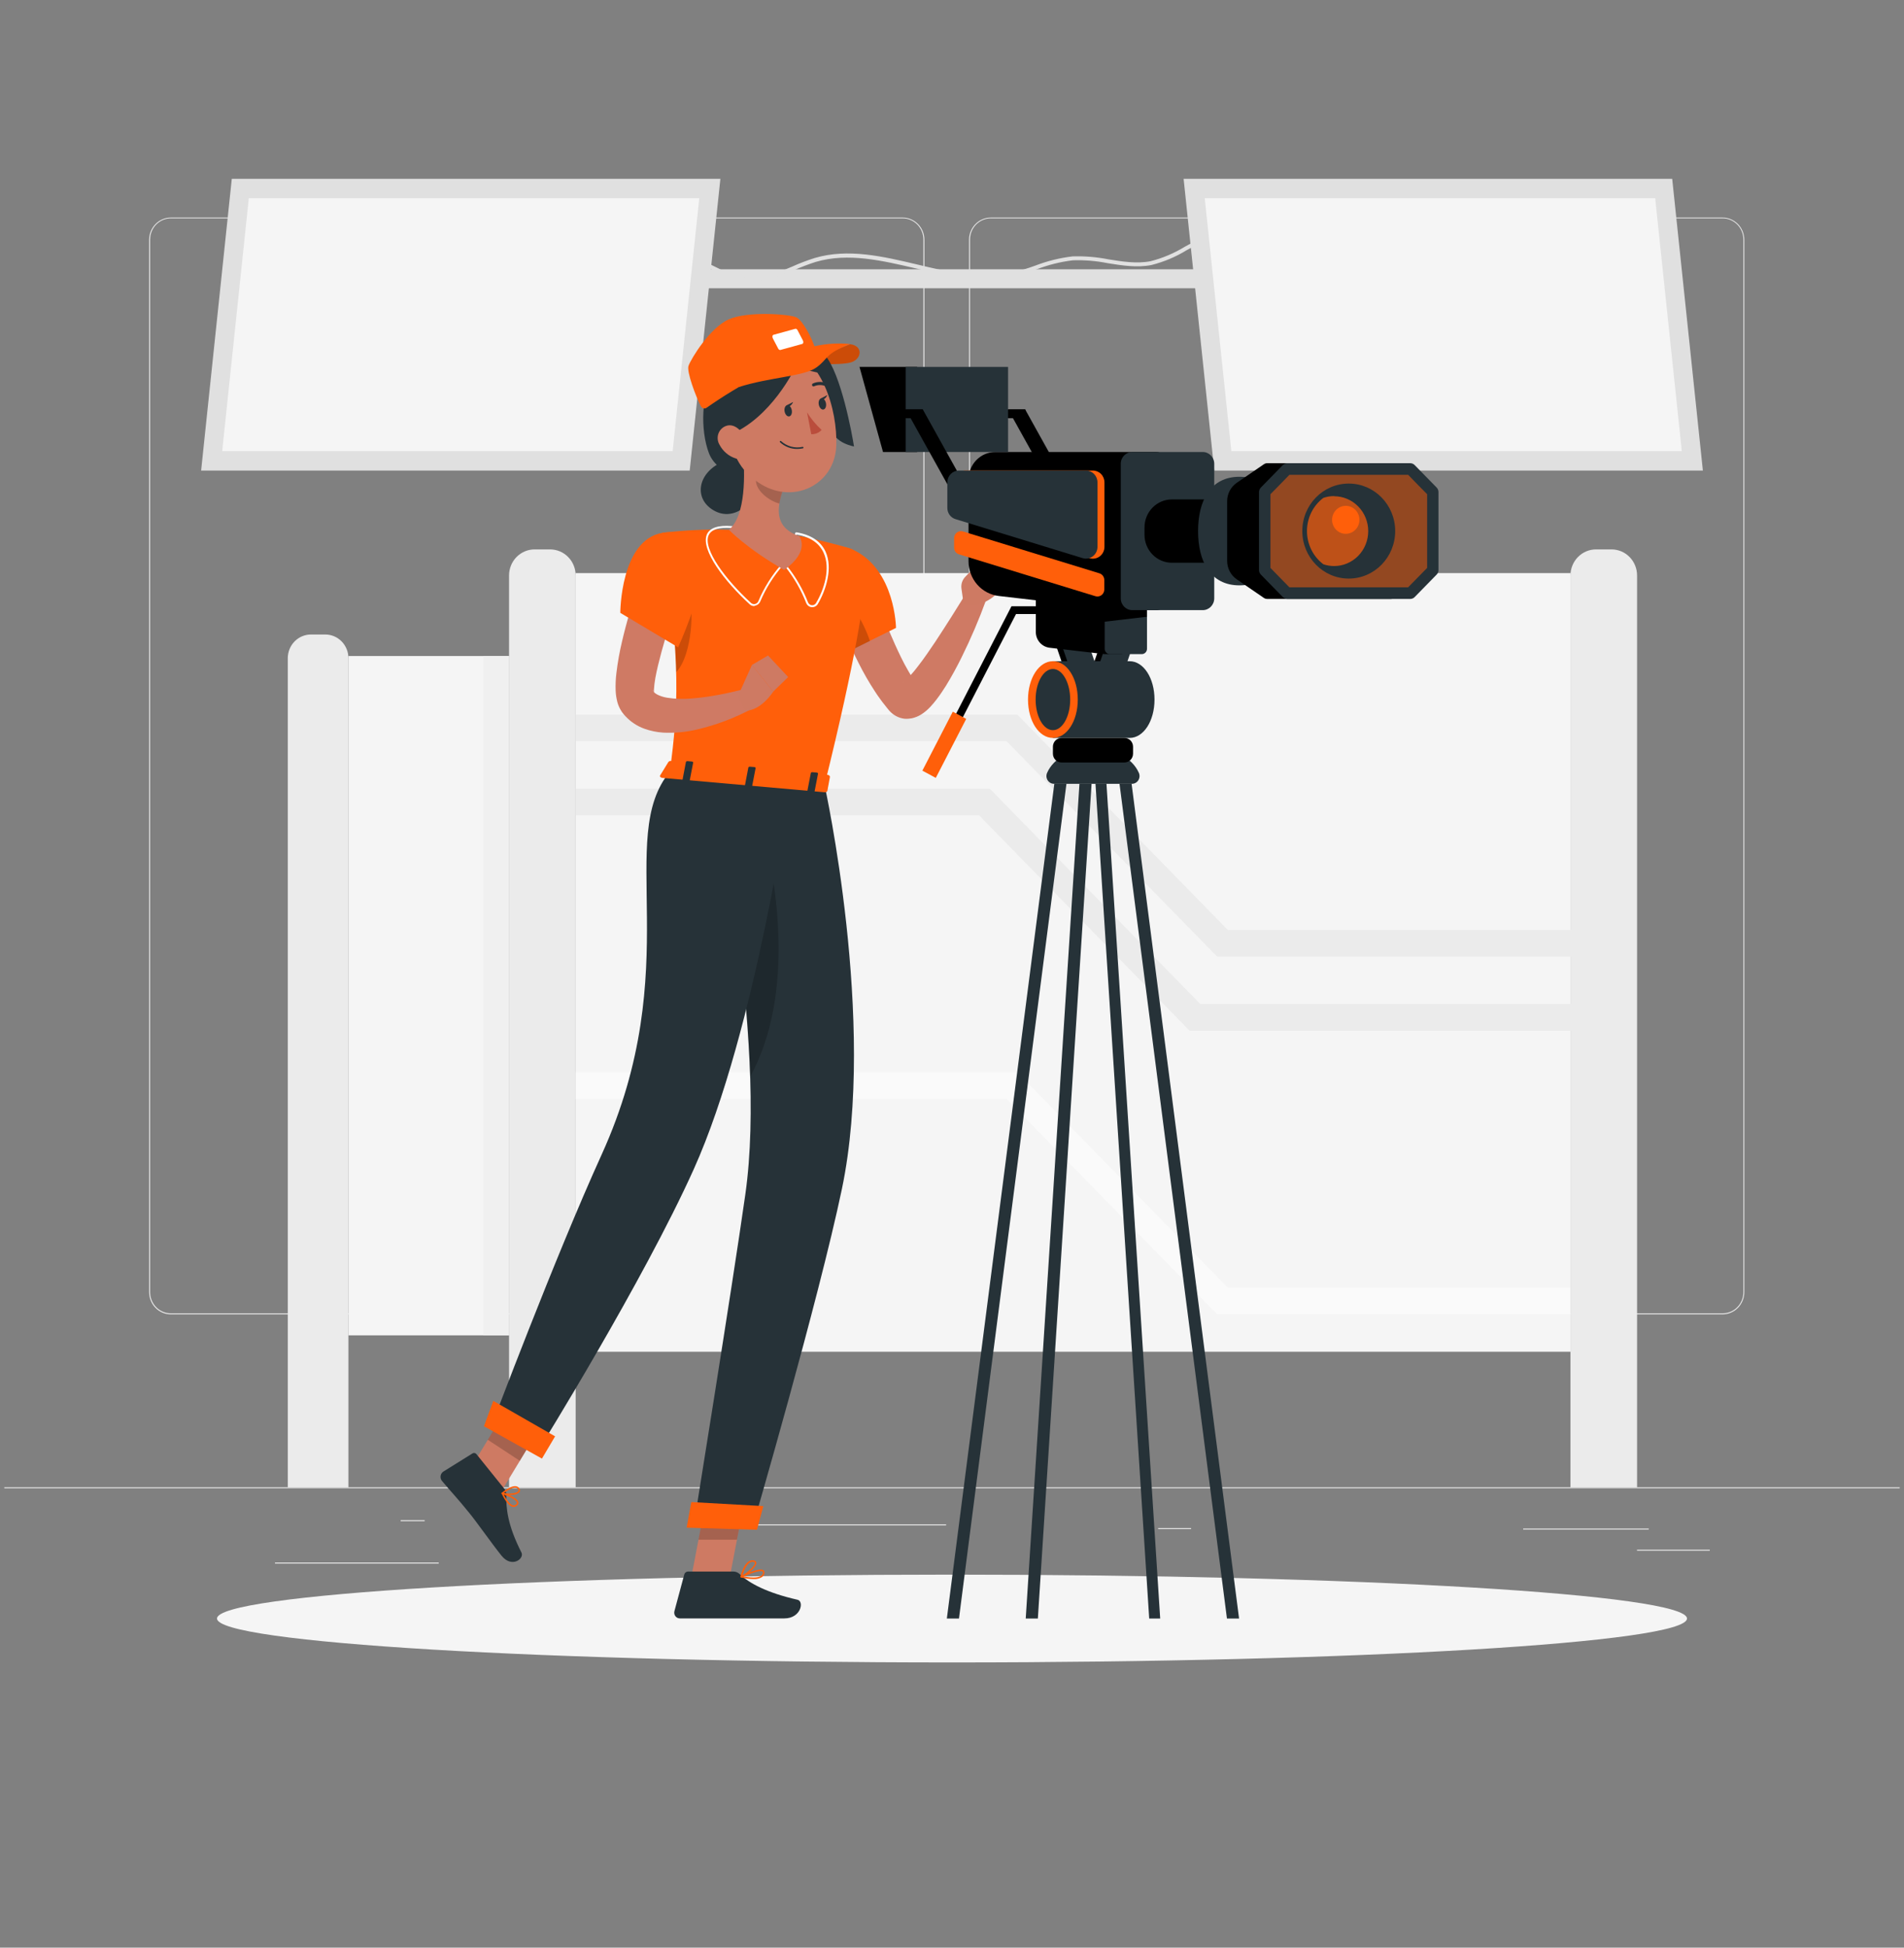 <svg width="221" height="226" viewBox="0 0 221 226" fill="none" xmlns="http://www.w3.org/2000/svg">
<rect x="0" y="0" width="221" height="226" fill="#808080" stroke="none"/>
<g clip-path="url(#clip0_78_3287)">
<path d="M220.5 172.58H0.5V172.693H220.5V172.58Z" fill="#EBEBEB"/>
<path d="M191.368 177.368H176.795V177.48H191.368V177.368Z" fill="#EBEBEB"/>
<path d="M138.251 177.314H134.427V177.426H138.251V177.314Z" fill="#EBEBEB"/>
<path d="M198.456 179.821H190.012V179.933H198.456V179.821Z" fill="#EBEBEB"/>
<path d="M50.924 181.314H31.92V181.427H50.924V181.314Z" fill="#EBEBEB"/>
<path d="M49.291 176.4H46.506V176.513H49.291V176.4Z" fill="#EBEBEB"/>
<path d="M109.818 176.882H83.022V176.995H109.818V176.882Z" fill="#EBEBEB"/>
<path d="M104.78 152.51H19.82C19.155 152.509 18.517 152.238 18.047 151.756C17.577 151.274 17.312 150.621 17.312 149.94V27.797C17.318 27.12 17.585 26.473 18.055 25.996C18.524 25.519 19.159 25.251 19.82 25.25H104.78C105.446 25.25 106.085 25.521 106.557 26.003C107.028 26.485 107.293 27.138 107.293 27.82V149.94C107.293 150.622 107.028 151.276 106.557 151.757C106.085 152.239 105.446 152.51 104.78 152.51ZM19.82 25.34C19.184 25.341 18.574 25.601 18.125 26.061C17.675 26.522 17.422 27.146 17.422 27.797V149.94C17.422 150.591 17.675 151.216 18.125 151.676C18.574 152.137 19.184 152.396 19.82 152.397H104.78C105.417 152.396 106.027 152.137 106.478 151.677C106.928 151.216 107.181 150.592 107.183 149.94V27.797C107.181 27.146 106.928 26.521 106.478 26.061C106.027 25.6 105.417 25.341 104.78 25.34H19.82Z" fill="#EBEBEB"/>
<path d="M199.956 152.51H114.992C114.326 152.509 113.688 152.238 113.217 151.756C112.746 151.274 112.481 150.622 112.48 149.94V27.797C112.487 27.12 112.755 26.473 113.225 25.996C113.695 25.519 114.33 25.251 114.992 25.25H199.956C200.617 25.252 201.251 25.521 201.72 25.998C202.188 26.474 202.454 27.121 202.46 27.797V149.94C202.46 150.62 202.197 151.273 201.727 151.754C201.258 152.236 200.621 152.508 199.956 152.51ZM114.992 25.34C114.356 25.341 113.745 25.6 113.295 26.061C112.845 26.521 112.591 27.146 112.59 27.797V149.94C112.591 150.592 112.845 151.216 113.295 151.677C113.745 152.137 114.356 152.396 114.992 152.397H199.956C200.593 152.396 201.204 152.137 201.654 151.677C202.104 151.216 202.358 150.592 202.359 149.94V27.797C202.358 27.146 202.104 26.521 201.654 26.061C201.204 25.6 200.593 25.341 199.956 25.34H114.992Z" fill="#EBEBEB"/>
<path d="M154.742 31.248H62.302V33.449H154.742V31.248Z" fill="#E0E0E0"/>
<path d="M87.215 32.706C87.088 32.706 86.956 32.706 86.828 32.706C85.244 32.608 83.805 31.887 82.428 31.19C81.75 30.852 81.055 30.506 80.356 30.236C76.092 28.589 71.45 29.543 66.275 30.857L66.17 30.407C70.451 29.323 75.784 27.973 80.523 29.799C81.244 30.078 81.948 30.434 82.63 30.771C84.052 31.483 85.389 32.148 86.885 32.243C88.645 32.355 90.238 31.667 91.945 30.938C92.797 30.553 93.669 30.22 94.559 29.939C98.444 28.791 102.501 29.755 106.439 30.686C110.016 31.537 113.716 32.419 117.267 31.689C118.254 31.458 119.227 31.166 120.18 30.817C121.572 30.282 123.023 29.924 124.501 29.75C125.892 29.706 127.284 29.82 128.65 30.092C130.274 30.353 131.95 30.623 133.556 30.308C134.949 29.953 136.284 29.389 137.516 28.634C138.026 28.355 138.55 28.067 139.078 27.811C142.446 26.185 146.213 25.629 149.893 26.213L149.827 26.663C146.234 26.091 142.556 26.634 139.267 28.22C138.752 28.477 138.233 28.76 137.732 29.035C136.462 29.813 135.086 30.392 133.648 30.753C131.968 31.082 130.252 30.808 128.588 30.542C127.256 30.273 125.898 30.16 124.54 30.204C123.099 30.376 121.683 30.728 120.325 31.253C119.34 31.613 118.335 31.914 117.316 32.153C113.668 32.9 109.924 32.009 106.316 31.149C102.452 30.25 98.453 29.277 94.677 30.393C93.805 30.672 92.949 30.999 92.112 31.375C90.524 32 88.94 32.706 87.215 32.706Z" fill="#E0E0E0"/>
<path d="M83.616 20.75H26.904L23.345 54.599H80.056L83.616 20.75Z" fill="#E0E0E0"/>
<path d="M25.791 52.349L28.88 23H81.165L78.076 52.349H25.791Z" fill="#F5F5F5"/>
<path d="M137.384 20.75H194.095L197.655 54.599H140.943L137.384 20.75Z" fill="#E0E0E0"/>
<path d="M195.209 52.349L192.12 23H139.835L142.924 52.349H195.209Z" fill="#F5F5F5"/>
<path d="M62.047 63.752H63.86C64.644 63.752 65.396 64.071 65.951 64.638C66.505 65.205 66.817 65.974 66.817 66.776V172.58H59.086V66.776C59.086 66.379 59.163 65.985 59.311 65.618C59.46 65.251 59.678 64.917 59.953 64.636C60.229 64.355 60.555 64.133 60.914 63.981C61.273 63.829 61.658 63.751 62.047 63.752Z" fill="#EBEBEB"/>
<path d="M182.286 66.501H66.812V156.852H182.286V66.501Z" fill="#F5F5F5"/>
<path d="M142.523 107.915L118.077 82.913H66.812V86H116.827L141.274 111.002H186.149V107.915H142.523Z" fill="#EBEBEB"/>
<path d="M142.523 149.423L118.077 124.421H66.812V127.508H116.827L141.274 152.51H182.286V149.423H142.523Z" fill="#FAFAFA"/>
<path d="M139.329 116.514L114.882 91.513H66.812V94.6H113.633L138.079 119.601H186.149V116.514H139.329Z" fill="#EBEBEB"/>
<path d="M36.109 73.625H37.755C38.468 73.625 39.152 73.915 39.656 74.43C40.16 74.946 40.443 75.645 40.443 76.375V172.58H33.403V76.375C33.403 76.012 33.473 75.653 33.61 75.318C33.746 74.983 33.945 74.68 34.197 74.424C34.449 74.168 34.747 73.966 35.075 73.829C35.403 73.692 35.755 73.623 36.109 73.625Z" fill="#EBEBEB"/>
<path d="M59.086 76.123H40.443V154.949H59.086V76.123Z" fill="#F5F5F5"/>
<path d="M59.086 76.123H56.085V154.949H59.086V76.123Z" fill="#F0F0F0"/>
<path d="M185.247 63.752H187.06C187.448 63.752 187.833 63.83 188.192 63.982C188.55 64.134 188.876 64.357 189.151 64.638C189.425 64.918 189.643 65.252 189.792 65.619C189.94 65.986 190.017 66.379 190.017 66.776V172.58H182.286V66.776C182.286 66.379 182.363 65.985 182.512 65.618C182.66 65.251 182.879 64.917 183.154 64.636C183.429 64.355 183.755 64.133 184.114 63.981C184.474 63.829 184.859 63.751 185.247 63.752Z" fill="#EBEBEB"/>
<path d="M110.5 192.902C157.616 192.902 195.812 190.621 195.812 187.808C195.812 184.995 157.616 182.714 110.5 182.714C63.384 182.714 25.189 184.995 25.189 187.808C25.189 190.621 63.384 192.902 110.5 192.902Z" fill="#F5F5F5"/>
<path d="M98.677 39.943C100.213 40.132 100.028 41.644 98.8 42.04C97.573 42.436 92.957 42.188 92.957 42.188L98.677 39.943Z" fill="#FF5F0A"/>
<path opacity="0.2" d="M98.677 39.943C100.213 40.132 100.028 41.644 98.8 42.04C97.573 42.436 92.957 42.188 92.957 42.188L98.677 39.943Z" fill="black"/>
<path d="M82.85 43.862C81.407 45.459 81.262 49.91 82.287 52.587C83.312 55.265 87.497 56.309 91.087 55.112C94.678 53.915 96.759 50.383 96.759 50.383C96.759 50.383 97.199 51.386 99.126 51.809C98.906 50.41 97.639 43.412 95.756 41.212C93.872 39.011 84.514 36.635 82.85 43.862Z" fill="#263238"/>
<path d="M83.827 53.6C80.844 54.95 80.497 58.05 83.031 59.328C85.565 60.606 88.311 57.803 87.787 55.202C87.264 52.601 83.827 53.6 83.827 53.6Z" fill="#263238"/>
<path d="M101.401 68.45L101.955 70.025C102.149 70.565 102.355 71.096 102.562 71.627C102.971 72.693 103.411 73.742 103.882 74.777C104.353 75.812 104.824 76.815 105.369 77.751C105.497 77.995 105.642 78.201 105.779 78.449C105.914 78.68 106.061 78.904 106.219 79.12L106.434 79.448L106.491 79.529V79.556L106.43 79.484C106.316 79.37 106.188 79.273 106.047 79.196C105.872 79.102 105.681 79.044 105.484 79.025C105.402 79.018 105.319 79.018 105.237 79.025C105.173 79.028 105.11 79.039 105.048 79.056C104.855 79.102 104.815 79.142 104.806 79.151C104.916 79.099 105.017 79.029 105.105 78.944C105.275 78.793 105.436 78.634 105.589 78.467C105.947 78.077 106.285 77.669 106.601 77.243C107.283 76.37 107.921 75.416 108.573 74.453C109.849 72.518 111.111 70.511 112.343 68.517L114.477 69.575C113.646 71.865 112.688 74.105 111.609 76.284C111.067 77.382 110.478 78.463 109.813 79.551C109.475 80.091 109.118 80.627 108.696 81.176C108.485 81.45 108.256 81.729 107.987 82.017C107.667 82.363 107.304 82.665 106.909 82.917C106.582 83.117 106.226 83.261 105.853 83.345C105.721 83.368 105.581 83.385 105.449 83.399C105.293 83.41 105.138 83.41 104.982 83.399C104.64 83.36 104.309 83.254 104.005 83.088C103.735 82.943 103.49 82.753 103.279 82.526L103.143 82.373L103.095 82.31L103.015 82.215L102.707 81.824C102.492 81.563 102.294 81.302 102.109 81.037C101.924 80.771 101.722 80.505 101.555 80.231C100.858 79.168 100.223 78.063 99.654 76.924C99.082 75.803 98.572 74.674 98.105 73.513C97.881 72.932 97.665 72.352 97.45 71.762C97.234 71.172 97.045 70.601 96.851 69.962L101.401 68.45Z" fill="#CF7A64"/>
<path d="M99.087 63.824C103.927 66.151 104.001 72.86 104.001 72.86L98.035 75.808C98.035 75.808 94.431 70.147 94.876 67.681C95.338 65.107 96.354 62.51 99.087 63.824Z" fill="#FF5F0A"/>
<path opacity="0.2" d="M97.555 68.9C98.607 69.562 100.195 72.05 100.974 74.377L98.031 75.835C98.031 75.835 95.773 72.275 95.056 69.571C95.351 68.761 96.227 68.126 97.555 68.9Z" fill="black"/>
<path d="M112.04 66.933L113.945 64.949L116.22 68.36C116.22 68.36 114.324 70.79 111.851 70.088L111.596 68.288C111.563 68.043 111.586 67.793 111.663 67.558C111.74 67.323 111.869 67.109 112.04 66.933Z" fill="#CE7A63"/>
<path d="M115.974 62.911L117.391 64.301L116.229 68.365L113.945 64.949L115.974 62.911Z" fill="#CE7A63"/>
<path d="M80.189 183.286L84.571 183.713L86.573 173.287L82.186 172.859L80.189 183.286Z" fill="#CE7A63"/>
<path d="M53.986 171.415L57.704 173.854L63.143 164.881L59.429 162.442L53.986 171.415Z" fill="#CE7A63"/>
<path d="M58.461 172.657L55.293 168.724C55.239 168.661 55.167 168.62 55.087 168.605C55.007 168.59 54.925 168.604 54.853 168.643L51.452 170.762C51.368 170.819 51.297 170.893 51.243 170.979C51.19 171.066 51.154 171.163 51.14 171.265C51.125 171.366 51.132 171.47 51.159 171.568C51.186 171.667 51.234 171.759 51.298 171.838C52.425 173.188 53.036 173.782 54.431 175.51C55.311 176.572 57.036 179.051 58.219 180.523C59.403 181.994 60.886 180.869 60.525 180.149C58.888 176.923 58.734 174.983 58.765 173.399C58.752 173.123 58.645 172.86 58.461 172.657Z" fill="#263238"/>
<path d="M85.121 182.358H79.841C79.747 182.361 79.656 182.394 79.581 182.453C79.507 182.512 79.453 182.594 79.427 182.687L78.283 186.944C78.255 187.044 78.25 187.15 78.269 187.253C78.288 187.356 78.331 187.453 78.394 187.536C78.456 187.619 78.537 187.685 78.629 187.73C78.722 187.775 78.823 187.797 78.926 187.794C80.778 187.794 81.658 187.794 83.973 187.794H91.043C92.966 187.794 93.367 185.81 92.57 185.63C89.006 184.82 86.951 183.708 85.847 182.646C85.649 182.46 85.39 182.357 85.121 182.358Z" fill="#263238"/>
<path opacity="0.2" d="M86.568 173.287L85.539 178.664H81.073L82.182 172.859L86.568 173.287Z" fill="black"/>
<path opacity="0.2" d="M59.425 162.442L63.143 164.881L60.336 169.507L56.618 167.068L59.425 162.442Z" fill="black"/>
<path d="M100.49 66.51C100.349 69.507 99.39 76.199 95.707 91.098L77.764 89.514C78.697 82.071 79.084 77.463 76.884 61.826C79.441 61.518 82.016 61.4 84.589 61.475C87.318 61.516 90.041 61.757 92.737 62.195C94.718 62.559 96.878 63.122 98.365 63.545C98.997 63.717 99.553 64.105 99.939 64.644C100.326 65.184 100.52 65.842 100.49 66.51Z" fill="#FF5F0A"/>
<path opacity="0.2" d="M79.863 68.747C80.637 70.421 80.347 76.033 78.49 77.995C78.433 75.745 78.257 73.13 77.914 69.895C78.132 69.564 78.421 69.29 78.759 69.091C79.096 68.892 79.474 68.774 79.863 68.747Z" fill="black"/>
<path d="M87.523 70.327C87.341 70.326 87.166 70.257 87.03 70.133C84.113 67.474 81.31 63.806 82.041 62.033C82.366 61.25 83.361 60.917 84.936 61.048C84.955 61.043 84.974 61.043 84.993 61.048L90.902 65.39C90.915 65.399 90.926 65.411 90.934 65.425C90.942 65.439 90.946 65.455 90.946 65.471C90.948 65.487 90.946 65.504 90.941 65.52C90.936 65.535 90.927 65.549 90.915 65.561C89.798 66.817 88.892 68.254 88.236 69.814C88.186 69.926 88.111 70.026 88.017 70.104C87.923 70.182 87.813 70.237 87.695 70.264C87.64 70.292 87.582 70.313 87.523 70.327ZM84.298 61.25C83.176 61.25 82.485 61.543 82.243 62.128C81.579 63.721 84.223 67.276 87.175 69.967C87.239 70.024 87.314 70.065 87.396 70.087C87.478 70.108 87.564 70.108 87.646 70.088C87.732 70.068 87.811 70.026 87.878 69.967C87.945 69.909 87.997 69.834 88.029 69.751C88.679 68.204 89.571 66.775 90.669 65.521L84.883 61.273C84.681 61.25 84.483 61.25 84.298 61.25Z" fill="white"/>
<path d="M94.286 70.457H94.22C94.078 70.444 93.942 70.391 93.828 70.303C93.714 70.216 93.626 70.098 93.573 69.962C92.978 68.439 92.157 67.018 91.14 65.75C91.127 65.736 91.118 65.718 91.115 65.699C91.111 65.68 91.112 65.66 91.118 65.642L92.31 61.844C92.32 61.819 92.337 61.798 92.359 61.785C92.382 61.771 92.408 61.765 92.434 61.767C94.132 62.047 95.272 62.807 95.826 64.017C96.684 65.921 95.879 68.459 94.946 70.052C94.882 70.174 94.786 70.275 94.67 70.347C94.554 70.418 94.421 70.456 94.286 70.457ZM91.347 65.665C92.359 66.936 93.18 68.356 93.78 69.876C93.815 69.971 93.874 70.053 93.952 70.115C94.029 70.177 94.122 70.216 94.22 70.228C94.319 70.239 94.419 70.221 94.508 70.175C94.597 70.13 94.671 70.059 94.722 69.971C95.646 68.423 96.433 65.971 95.602 64.148C95.087 63.01 94.035 62.298 92.464 62.02L91.347 65.665Z" fill="white"/>
<path d="M86.208 52.16C86.494 54.887 86.59 59.846 84.606 61.475C84.606 61.475 86.727 63.689 91.017 66.133C94.136 63.928 92.755 62.195 92.755 62.195C89.89 61.223 90.154 59.009 90.841 56.971L86.208 52.16Z" fill="#CE7A63"/>
<path opacity="0.2" d="M88.095 54.127L90.841 56.971C90.671 57.444 90.544 57.932 90.462 58.428C89.358 58.163 87.761 56.993 87.743 55.782C87.763 55.213 87.882 54.653 88.095 54.127Z" fill="black"/>
<path d="M83.862 47.903C84.976 52.259 85.354 54.127 87.968 55.949C91.897 58.694 96.882 56.345 97.067 51.737C97.23 47.593 95.386 41.166 90.828 40.258C89.823 40.053 88.785 40.115 87.811 40.436C86.837 40.758 85.959 41.329 85.261 42.095C84.563 42.861 84.069 43.796 83.824 44.813C83.579 45.83 83.592 46.893 83.862 47.903Z" fill="#CE7A63"/>
<path d="M84.606 50.486C89.525 48.56 92.311 42.638 92.311 42.638L95.457 43.362C95.457 43.362 94.304 39.884 90.841 39.763C87.378 39.641 85.121 40.01 83.317 44.087C81.513 48.164 84.606 50.486 84.606 50.486Z" fill="#263238"/>
<path d="M82.036 47.3C85.832 44.639 89.949 42.494 94.286 40.919C94.402 40.88 94.498 40.795 94.553 40.684C94.608 40.573 94.618 40.444 94.581 40.325C94.216 39.182 93.164 37.175 92.442 36.828C91.611 36.446 86.832 36.09 84.628 37.04C82.424 37.989 80.228 41.599 79.92 42.44C79.665 43.097 80.773 46.04 81.359 47.156C81.391 47.214 81.435 47.264 81.488 47.304C81.541 47.343 81.602 47.37 81.666 47.384C81.73 47.398 81.796 47.397 81.86 47.383C81.924 47.368 81.984 47.34 82.036 47.3Z" fill="#FF5F0A"/>
<path d="M93.125 39.907L90.564 40.613C90.485 40.613 90.388 40.572 90.331 40.456L89.706 39.267C89.618 39.092 89.649 38.885 89.767 38.853L92.333 38.147C92.412 38.147 92.504 38.188 92.566 38.304L93.186 39.492C93.279 39.65 93.248 39.875 93.125 39.907Z" fill="white"/>
<path d="M85.763 44.911C89.283 43.781 93.278 43.682 94.73 42.661C96.182 41.639 95.663 41.068 98.69 39.92C97.306 39.786 95.909 39.872 94.55 40.177C94.55 40.177 87.145 43.111 85.763 44.911Z" fill="#FF5F0A"/>
<path d="M83.51 51.597C83.909 52.366 84.589 52.943 85.403 53.199C86.481 53.532 87.044 52.551 86.762 51.494C86.511 50.544 85.64 49.244 84.562 49.356C84.322 49.388 84.094 49.48 83.898 49.624C83.702 49.769 83.545 49.962 83.44 50.184C83.336 50.407 83.287 50.653 83.3 50.9C83.312 51.147 83.384 51.387 83.51 51.597Z" fill="#CE7A63"/>
<path d="M95.707 91.099C95.707 91.099 101.779 118.549 97.727 137.935C95.012 150.904 87.382 177.085 87.382 177.085L80.536 176.9C80.536 176.9 84.98 149.405 86.511 138.592C89.151 120.092 82.551 89.933 82.551 89.933L95.707 91.099Z" fill="#263238"/>
<path opacity="0.2" d="M88.707 96.647L84.879 102.821C86.038 110.141 86.772 117.525 87.079 124.934C92.46 115.079 89.904 101.862 88.707 96.647Z" fill="black"/>
<path d="M87.862 177.512L79.696 177.264L80.241 174.294L88.601 174.762L87.862 177.512Z" fill="#FF5F0A"/>
<path d="M91.787 90.806C91.787 90.806 87.792 119.547 80.523 135.675C74.658 148.698 62.615 168.075 62.615 168.075L57.084 165.375C57.084 165.375 64.353 146.025 69.844 133.952C79.704 112.248 71.336 97.214 77.764 89.532L91.787 90.806Z" fill="#263238"/>
<path d="M62.905 169.25L56.173 165.497L57.256 162.554L64.432 166.667L62.905 169.25Z" fill="#FF5F0A"/>
<path d="M77.584 88.412L76.62 89.983C76.545 90.104 76.681 90.248 76.888 90.266L95.711 91.931C95.87 91.931 96.011 91.877 96.033 91.774L96.332 90.145C96.332 90.032 96.222 89.924 96.046 89.906L77.874 88.3C77.82 88.294 77.766 88.301 77.716 88.32C77.665 88.34 77.62 88.371 77.584 88.412Z" fill="#FF5F0A"/>
<path d="M79.85 90.707L79.366 90.662C79.269 90.662 79.198 90.599 79.212 90.536L79.616 88.421C79.616 88.358 79.718 88.318 79.814 88.322L80.303 88.367C80.4 88.367 80.47 88.435 80.457 88.493L80.048 90.608C80.034 90.671 79.946 90.716 79.85 90.707Z" fill="#263238"/>
<path d="M94.343 91.989L93.859 91.944C93.762 91.944 93.692 91.877 93.705 91.818L94.114 89.703C94.114 89.64 94.211 89.595 94.308 89.604L94.796 89.649C94.893 89.649 94.964 89.717 94.95 89.775L94.541 91.89C94.532 91.953 94.44 91.998 94.343 91.989Z" fill="#263238"/>
<path d="M87.097 91.346L86.613 91.305C86.516 91.305 86.445 91.238 86.459 91.175L86.863 89.06C86.863 89.001 86.965 88.957 87.061 88.966L87.55 89.006C87.647 89.006 87.717 89.073 87.704 89.136L87.295 91.251C87.286 91.314 87.18 91.355 87.097 91.346Z" fill="#263238"/>
<path d="M91.07 47.75C91.14 48.11 91.382 48.366 91.611 48.317C91.84 48.267 91.972 47.943 91.901 47.583C91.831 47.223 91.593 46.971 91.365 47.016C91.136 47.061 91.004 47.394 91.07 47.75Z" fill="#263238"/>
<path d="M95.038 46.953C95.109 47.313 95.351 47.566 95.58 47.52C95.808 47.475 95.941 47.147 95.87 46.787C95.8 46.427 95.558 46.175 95.329 46.22C95.1 46.265 94.968 46.593 95.038 46.953Z" fill="#263238"/>
<path d="M95.232 46.261L96.028 45.842C96.028 45.842 95.725 46.602 95.232 46.261Z" fill="#263238"/>
<path d="M93.674 47.849C94.144 48.605 94.714 49.291 95.368 49.888C95.214 50.054 95.027 50.185 94.819 50.271C94.611 50.356 94.387 50.394 94.163 50.383L93.674 47.849Z" fill="#BA4D3C"/>
<path d="M92.539 52.093C91.8 52.102 91.084 51.824 90.537 51.314C90.521 51.297 90.512 51.275 90.512 51.251C90.512 51.227 90.521 51.205 90.537 51.188C90.545 51.179 90.555 51.172 90.565 51.168C90.576 51.163 90.587 51.16 90.599 51.16C90.611 51.16 90.622 51.163 90.633 51.168C90.643 51.172 90.653 51.179 90.661 51.188C90.997 51.491 91.397 51.708 91.831 51.823C92.264 51.938 92.718 51.947 93.155 51.85C93.179 51.846 93.203 51.851 93.222 51.864C93.242 51.877 93.256 51.898 93.261 51.922C93.265 51.945 93.26 51.969 93.246 51.988C93.233 52.007 93.213 52.021 93.191 52.025C92.976 52.068 92.758 52.091 92.539 52.093Z" fill="#263238"/>
<path d="M88.689 46.36C88.657 46.359 88.625 46.35 88.597 46.333C88.559 46.307 88.531 46.268 88.52 46.223C88.51 46.178 88.517 46.13 88.54 46.09C88.704 45.801 88.933 45.556 89.207 45.375C89.482 45.195 89.794 45.083 90.12 45.05C90.166 45.05 90.211 45.069 90.244 45.103C90.277 45.136 90.296 45.182 90.296 45.23C90.296 45.278 90.277 45.324 90.244 45.357C90.211 45.391 90.166 45.41 90.12 45.41C89.852 45.44 89.594 45.535 89.369 45.686C89.144 45.838 88.958 46.043 88.826 46.283C88.81 46.305 88.79 46.324 88.766 46.337C88.742 46.35 88.716 46.358 88.689 46.36Z" fill="#263238"/>
<path d="M96.138 44.924C96.111 44.93 96.082 44.93 96.055 44.924C95.823 44.784 95.562 44.702 95.293 44.683C95.024 44.664 94.755 44.71 94.506 44.816C94.486 44.828 94.464 44.835 94.442 44.838C94.419 44.84 94.396 44.838 94.374 44.832C94.352 44.825 94.332 44.814 94.315 44.798C94.297 44.783 94.283 44.765 94.273 44.744C94.251 44.702 94.246 44.653 94.259 44.608C94.272 44.562 94.303 44.524 94.343 44.501C94.643 44.364 94.97 44.302 95.298 44.32C95.626 44.339 95.944 44.438 96.227 44.609C96.266 44.633 96.296 44.671 96.308 44.717C96.32 44.762 96.315 44.811 96.293 44.852C96.275 44.876 96.251 44.896 96.225 44.908C96.198 44.921 96.168 44.926 96.138 44.924Z" fill="#263238"/>
<path d="M78.715 69.296C78.041 71.362 77.368 73.517 76.792 75.596C76.51 76.644 76.246 77.689 76.066 78.674C75.986 79.12 75.931 79.571 75.903 80.024C75.903 80.2 75.903 80.348 75.903 80.348C75.869 80.275 75.831 80.205 75.789 80.136L75.749 80.082V80.109C75.758 80.13 75.77 80.15 75.784 80.168C75.93 80.361 76.119 80.515 76.334 80.618C76.675 80.781 77.036 80.895 77.408 80.956C78.351 81.107 79.308 81.139 80.259 81.05C81.303 80.971 82.341 80.831 83.37 80.632C84.417 80.451 85.495 80.181 86.503 79.939L87.383 82.189C85.3 83.314 83.081 84.151 80.783 84.677C79.531 84.961 78.248 85.073 76.968 85.01C76.228 84.962 75.498 84.81 74.799 84.56C73.964 84.262 73.21 83.765 72.599 83.111C72.516 83.027 72.439 82.938 72.365 82.846L72.255 82.701C72.232 82.677 72.212 82.65 72.194 82.621L72.102 82.477C71.907 82.169 71.759 81.834 71.662 81.482C71.545 81.041 71.477 80.588 71.459 80.132C71.434 79.439 71.465 78.745 71.552 78.058C71.697 76.846 71.911 75.644 72.194 74.457C72.727 72.168 73.396 69.914 74.196 67.707L78.715 69.296Z" fill="#CF7A64"/>
<path d="M85.627 80.834L87.281 77.157L89.754 80.245C89.754 80.245 88.346 82.495 86.503 82.463L85.627 80.834Z" fill="#CE7A63"/>
<path d="M89.147 76.06L91.483 78.562L89.754 80.249L87.281 77.158L89.147 76.06Z" fill="#CE7A63"/>
<path d="M76.902 61.826C72 62.636 72 71.114 72 71.114L78.71 75.115C78.71 75.115 81.574 68.887 81.35 65.957C81.139 63.469 79.7 61.363 76.902 61.826Z" fill="#FF5F0A"/>
<path d="M59.724 174.852C59.666 174.862 59.607 174.862 59.548 174.852C59.003 174.771 58.483 173.853 58.228 173.318C58.22 173.303 58.215 173.286 58.215 173.268C58.215 173.251 58.22 173.234 58.228 173.219C58.239 173.206 58.254 173.196 58.271 173.191C58.287 173.187 58.304 173.187 58.321 173.192C58.492 173.246 60.01 173.741 60.16 174.29C60.175 174.35 60.175 174.414 60.158 174.474C60.142 174.534 60.111 174.588 60.068 174.632C59.979 174.741 59.859 174.818 59.724 174.852ZM58.479 173.435C58.858 174.173 59.262 174.632 59.575 174.677C59.645 174.686 59.717 174.676 59.783 174.647C59.849 174.619 59.906 174.573 59.949 174.515C59.972 174.494 59.989 174.467 59.998 174.437C60.007 174.407 60.006 174.374 59.997 174.344C59.9 174.006 59.02 173.619 58.479 173.435Z" fill="#FF5F0A"/>
<path d="M59.689 173.435C59.217 173.519 58.733 173.496 58.272 173.367C58.258 173.361 58.245 173.351 58.235 173.338C58.225 173.326 58.218 173.311 58.215 173.295C58.213 173.28 58.215 173.265 58.22 173.251C58.225 173.237 58.234 173.224 58.245 173.214C58.289 173.178 59.271 172.355 59.9 172.458C59.977 172.47 60.051 172.498 60.116 172.542C60.182 172.585 60.237 172.643 60.278 172.71C60.329 172.774 60.357 172.853 60.357 172.935C60.357 173.017 60.329 173.097 60.278 173.16C60.117 173.316 59.91 173.413 59.689 173.435ZM58.492 173.246C58.998 173.363 59.926 173.313 60.142 173.043C60.181 172.998 60.212 172.931 60.142 172.805C60.113 172.759 60.075 172.72 60.031 172.69C59.986 172.66 59.935 172.641 59.882 172.634C59.46 172.562 58.773 173.03 58.492 173.246Z" fill="#FF5F0A"/>
<path d="M87.457 183.232C86.973 183.221 86.49 183.158 86.019 183.043C86.001 183.04 85.984 183.03 85.972 183.016C85.96 183.002 85.953 182.985 85.953 182.966C85.951 182.948 85.954 182.929 85.963 182.913C85.972 182.897 85.985 182.884 86.001 182.876C86.217 182.773 88.126 181.873 88.606 182.201C88.649 182.232 88.684 182.274 88.705 182.323C88.727 182.372 88.735 182.427 88.729 182.48C88.727 182.579 88.702 182.676 88.657 182.763C88.612 182.851 88.548 182.926 88.469 182.984C88.165 183.172 87.812 183.258 87.457 183.232ZM86.318 182.926C86.885 183.034 87.933 183.173 88.364 182.84C88.423 182.799 88.471 182.744 88.505 182.68C88.539 182.616 88.557 182.544 88.557 182.471C88.562 182.448 88.56 182.424 88.551 182.403C88.543 182.381 88.528 182.363 88.509 182.35C88.241 182.165 87.11 182.57 86.3 182.926H86.318Z" fill="#FF5F0A"/>
<path d="M86.036 183.047C86.016 183.047 85.998 183.039 85.983 183.025C85.971 183.014 85.962 183.001 85.957 182.986C85.951 182.971 85.95 182.955 85.953 182.939C85.953 182.854 86.393 180.932 87.44 181.054C87.699 181.085 87.77 181.216 87.783 181.319C87.849 181.81 86.648 182.8 86.071 183.038L86.036 183.047ZM87.356 181.225C86.692 181.225 86.309 182.345 86.181 182.795C86.802 182.462 87.66 181.657 87.62 181.346C87.62 181.324 87.62 181.252 87.427 181.229L87.356 181.225Z" fill="#FF5F0A"/>
<path d="M91.263 47.057L92.06 46.643C92.06 46.643 91.756 47.404 91.263 47.057Z" fill="#263238"/>
<path d="M124.655 78.539H126.138C126.239 78.545 126.34 78.523 126.43 78.476C126.52 78.43 126.597 78.359 126.652 78.273C126.707 78.186 126.739 78.086 126.745 77.983C126.75 77.879 126.729 77.776 126.683 77.684L125.764 74.984C125.674 74.748 125.521 74.543 125.323 74.392C125.124 74.241 124.888 74.15 124.642 74.129H123.155C123.054 74.123 122.953 74.145 122.863 74.192C122.772 74.239 122.696 74.309 122.641 74.395C122.585 74.482 122.553 74.582 122.548 74.686C122.542 74.789 122.563 74.892 122.609 74.984L123.529 77.684C123.619 77.92 123.772 78.126 123.972 78.277C124.171 78.428 124.408 78.519 124.655 78.539Z" fill="black"/>
<path d="M125.332 78.539H126.815C126.916 78.545 127.017 78.523 127.107 78.476C127.197 78.43 127.274 78.359 127.329 78.273C127.385 78.186 127.417 78.086 127.422 77.983C127.428 77.879 127.406 77.776 127.361 77.684L126.441 74.984C126.351 74.748 126.198 74.543 126 74.392C125.802 74.241 125.566 74.15 125.319 74.129H123.832C123.731 74.123 123.63 74.145 123.54 74.192C123.45 74.239 123.373 74.309 123.318 74.395C123.263 74.482 123.231 74.582 123.225 74.686C123.219 74.789 123.241 74.892 123.286 74.984L124.21 77.684C124.3 77.92 124.453 78.125 124.651 78.276C124.85 78.427 125.086 78.518 125.332 78.539Z" fill="#263238"/>
<path d="M128.742 78.539H127.255C127.154 78.545 127.054 78.523 126.963 78.476C126.873 78.43 126.796 78.359 126.741 78.273C126.686 78.186 126.654 78.086 126.648 77.983C126.643 77.879 126.664 77.776 126.71 77.684L127.634 74.984C127.724 74.748 127.876 74.543 128.075 74.392C128.273 74.241 128.509 74.15 128.756 74.129H130.238C130.339 74.123 130.44 74.145 130.53 74.192C130.621 74.239 130.697 74.309 130.753 74.395C130.808 74.482 130.84 74.582 130.845 74.686C130.851 74.789 130.83 74.892 130.784 74.984L129.864 77.684C129.775 77.92 129.622 78.125 129.423 78.276C129.225 78.427 128.989 78.518 128.742 78.539Z" fill="black"/>
<path d="M129.42 78.539H127.937C127.836 78.545 127.736 78.523 127.645 78.476C127.555 78.43 127.479 78.359 127.423 78.273C127.368 78.186 127.336 78.086 127.33 77.983C127.325 77.879 127.346 77.776 127.392 77.684L128.311 74.984C128.401 74.748 128.554 74.543 128.753 74.392C128.951 74.241 129.187 74.15 129.433 74.129H130.921C131.022 74.123 131.122 74.145 131.213 74.192C131.303 74.239 131.379 74.309 131.435 74.395C131.49 74.482 131.522 74.582 131.528 74.686C131.533 74.789 131.512 74.892 131.466 74.984L130.542 77.684C130.452 77.92 130.299 78.125 130.101 78.276C129.903 78.427 129.667 78.518 129.42 78.539Z" fill="#263238"/>
<path d="M130.089 75.902H128.223L121.821 75.16C121.387 75.108 120.987 74.897 120.694 74.566C120.401 74.235 120.235 73.806 120.229 73.36V69.067C120.229 68.683 120.377 68.316 120.642 68.045C120.907 67.774 121.266 67.622 121.641 67.622H130.089C130.25 67.622 130.404 67.688 130.518 67.804C130.632 67.92 130.696 68.078 130.696 68.243V75.304C130.69 75.464 130.624 75.617 130.511 75.728C130.397 75.84 130.246 75.902 130.089 75.902Z" fill="black"/>
<path d="M132.526 67.599H128.83C128.495 67.599 128.223 67.877 128.223 68.22V75.281C128.223 75.624 128.495 75.902 128.83 75.902H132.526C132.862 75.902 133.134 75.624 133.134 75.281V68.22C133.134 67.877 132.862 67.599 132.526 67.599Z" fill="#263238"/>
<path d="M133.134 71.564L125.46 72.464V68.225H133.134V71.564Z" fill="black"/>
<path d="M134.216 70.799H130.089L115.938 69.156C114.97 69.046 114.075 68.574 113.426 67.831C112.777 67.088 112.418 66.126 112.418 65.129V55.643C112.418 55.224 112.498 54.808 112.655 54.421C112.811 54.033 113.041 53.681 113.331 53.384C113.62 53.087 113.964 52.852 114.343 52.691C114.722 52.531 115.128 52.448 115.538 52.448H134.216C134.566 52.448 134.902 52.59 135.149 52.843C135.397 53.097 135.536 53.44 135.536 53.798V69.409C135.541 69.589 135.511 69.769 135.447 69.938C135.383 70.106 135.287 70.26 135.164 70.389C135.041 70.519 134.893 70.622 134.731 70.692C134.568 70.763 134.393 70.799 134.216 70.799Z" fill="black"/>
<path d="M106.452 52.448H102.492L99.764 42.575H106.452V52.448Z" fill="black"/>
<path d="M119.014 47.511H115.01V48.524H119.014V47.511Z" fill="black"/>
<path d="M105.128 52.448H117.008V42.575H105.128V52.448Z" fill="#263238"/>
<path d="M113.198 58.451H111.218L105.132 47.511H107.112L113.198 58.451Z" fill="black"/>
<path d="M125.077 58.451H123.097L117.012 47.511H118.992L125.077 58.451Z" fill="black"/>
<path d="M107.112 47.511H103.108V48.524H107.112V47.511Z" fill="black"/>
<path d="M139.602 52.448H131.426C130.688 52.448 130.089 53.06 130.089 53.816V69.431C130.089 70.186 130.688 70.799 131.426 70.799H139.602C140.34 70.799 140.939 70.186 140.939 69.431V53.816C140.939 53.06 140.34 52.448 139.602 52.448Z" fill="#263238"/>
<path d="M136.02 57.951H157.03V65.3H136.02C135.178 65.3 134.369 64.958 133.774 64.348C133.178 63.739 132.843 62.913 132.843 62.051V61.2C132.843 60.339 133.178 59.512 133.774 58.903C134.369 58.294 135.178 57.951 136.02 57.951Z" fill="black"/>
<path d="M150.025 61.623C150.025 63.294 149.376 64.897 148.221 66.078C147.066 67.26 145.499 67.924 143.865 67.924C140.464 67.924 139.061 65.106 139.061 61.623C139.061 58.141 140.464 55.324 143.865 55.324C145.499 55.324 147.066 55.987 148.221 57.169C149.376 58.35 150.025 59.953 150.025 61.623Z" fill="#263238"/>
<path d="M146.695 69.377L143.549 67.222C143.206 66.986 142.925 66.668 142.731 66.295C142.537 65.922 142.435 65.506 142.436 65.084V58.163C142.435 57.741 142.537 57.325 142.731 56.952C142.925 56.579 143.206 56.261 143.549 56.026L146.695 53.874C146.811 53.793 146.949 53.749 147.091 53.748H161.457C161.647 53.75 161.828 53.827 161.963 53.965L164.519 56.575C164.652 56.714 164.726 56.902 164.726 57.096V66.155C164.726 66.349 164.652 66.534 164.519 66.672L161.963 69.282C161.897 69.351 161.818 69.406 161.731 69.443C161.644 69.48 161.551 69.499 161.457 69.499H147.091C146.95 69.5 146.812 69.457 146.695 69.377Z" fill="black"/>
<path d="M148.899 69.282L146.347 66.672C146.213 66.535 146.137 66.349 146.136 66.155V57.096C146.137 56.901 146.213 56.714 146.347 56.575L148.899 53.965C149.035 53.827 149.218 53.75 149.409 53.748H163.692C163.883 53.75 164.066 53.827 164.202 53.965L166.754 56.575C166.821 56.643 166.875 56.724 166.911 56.814C166.947 56.904 166.966 57 166.965 57.096V66.155C166.966 66.251 166.947 66.347 166.911 66.436C166.875 66.525 166.821 66.605 166.754 66.672L164.202 69.282C164.135 69.351 164.056 69.406 163.968 69.443C163.88 69.48 163.787 69.499 163.692 69.499H149.409C149.315 69.499 149.221 69.48 149.133 69.443C149.045 69.406 148.966 69.351 148.899 69.282Z" fill="#263238"/>
<path opacity="0.5" d="M163.445 68.148H149.66L147.46 65.898V57.348C148.34 56.448 148.802 55.998 149.66 55.098H163.45C164.308 55.998 164.77 56.448 165.65 57.348V65.898L163.445 68.148Z" fill="#FF5F0A"/>
<path d="M156.551 67.136C159.527 67.136 161.941 64.668 161.941 61.623C161.941 58.579 159.527 56.111 156.551 56.111C153.574 56.111 151.161 58.579 151.161 61.623C151.161 64.668 153.574 67.136 156.551 67.136Z" fill="#263238"/>
<path opacity="0.7" d="M154.852 57.565C154.428 57.564 154.005 57.634 153.603 57.772C153.013 58.217 152.534 58.797 152.204 59.466C151.874 60.135 151.702 60.874 151.702 61.623C151.702 62.373 151.874 63.112 152.204 63.781C152.534 64.45 153.013 65.03 153.603 65.475C154.005 65.613 154.428 65.683 154.852 65.683C155.372 65.683 155.887 65.578 156.368 65.374C156.848 65.171 157.285 64.872 157.652 64.496C158.02 64.12 158.312 63.674 158.511 63.182C158.71 62.691 158.812 62.164 158.812 61.633C158.812 61.101 158.71 60.574 158.511 60.083C158.312 59.591 158.02 59.145 157.652 58.769C157.285 58.393 156.848 58.094 156.368 57.891C155.887 57.687 155.372 57.583 154.852 57.583V57.565Z" fill="#FF5F0A"/>
<path d="M157.792 60.318C157.792 60.64 157.698 60.954 157.524 61.221C157.349 61.488 157.101 61.696 156.811 61.819C156.521 61.942 156.201 61.974 155.893 61.912C155.585 61.849 155.302 61.694 155.08 61.467C154.858 61.24 154.707 60.95 154.645 60.635C154.584 60.32 154.615 59.993 154.736 59.697C154.856 59.4 155.059 59.146 155.321 58.968C155.582 58.789 155.889 58.694 156.203 58.694C156.624 58.694 157.028 58.865 157.326 59.17C157.624 59.474 157.792 59.888 157.792 60.318Z" fill="#FF5F0A"/>
<path d="M126.463 64.769L111.701 60.242C111.423 60.161 111.178 59.988 111.004 59.751C110.831 59.513 110.739 59.224 110.742 58.928V55.976C110.742 55.611 110.884 55.26 111.137 55.002C111.389 54.744 111.732 54.599 112.089 54.599H126.851C127.208 54.599 127.55 54.744 127.803 55.002C128.055 55.26 128.197 55.611 128.197 55.976V63.45C128.197 63.665 128.148 63.877 128.054 64.069C127.959 64.26 127.823 64.427 127.654 64.555C127.486 64.683 127.29 64.769 127.084 64.806C126.877 64.843 126.664 64.831 126.463 64.769Z" fill="#FF5F0A"/>
<path d="M125.68 64.769L110.914 60.242C110.636 60.16 110.392 59.987 110.22 59.75C110.047 59.512 109.956 59.224 109.959 58.928V55.976C109.958 55.615 110.096 55.268 110.343 55.01C110.59 54.753 110.926 54.605 111.279 54.599H126.045C126.402 54.6 126.743 54.746 126.995 55.004C127.246 55.262 127.387 55.611 127.387 55.976V63.45C127.387 63.662 127.339 63.871 127.246 64.061C127.154 64.251 127.02 64.416 126.854 64.543C126.689 64.671 126.497 64.758 126.293 64.797C126.089 64.836 125.88 64.827 125.68 64.769Z" fill="#263238"/>
<path d="M110.742 62.447V63.541C110.741 63.716 110.796 63.888 110.898 64.029C111 64.17 111.145 64.274 111.31 64.323L127.15 69.183C127.269 69.22 127.394 69.227 127.517 69.205C127.639 69.183 127.755 69.133 127.855 69.057C127.955 68.982 128.036 68.883 128.092 68.77C128.149 68.657 128.178 68.532 128.179 68.405V67.307C128.179 67.131 128.123 66.96 128.02 66.819C127.917 66.678 127.772 66.574 127.607 66.524L111.767 61.664C111.648 61.627 111.522 61.62 111.4 61.642C111.277 61.664 111.162 61.715 111.062 61.791C110.962 61.868 110.882 61.967 110.826 62.08C110.77 62.194 110.742 62.32 110.742 62.447Z" fill="#FF5F0A"/>
<path d="M131.114 76.725H122.213V85.626H131.114C132.733 85.626 134.005 83.669 134.005 81.176C134.005 78.683 132.733 76.725 131.114 76.725Z" fill="#263238"/>
<path d="M122.213 85.626C120.594 85.626 119.322 83.669 119.322 81.176C119.322 78.683 120.594 76.725 122.213 76.725C123.832 76.725 125.099 78.678 125.099 81.176C125.099 83.673 123.828 85.626 122.213 85.626Z" fill="#FF5F0A"/>
<path d="M122.213 84.727C123.321 84.727 124.219 83.137 124.219 81.176C124.219 79.215 123.321 77.626 122.213 77.626C121.105 77.626 120.207 79.215 120.207 81.176C120.207 83.137 121.105 84.727 122.213 84.727Z" fill="#263238"/>
<path d="M126.864 86.792C124.378 86.792 122.27 87.998 121.544 89.668C121.48 89.808 121.452 89.963 121.463 90.117C121.474 90.272 121.524 90.421 121.608 90.55C121.692 90.679 121.808 90.784 121.943 90.854C122.078 90.924 122.229 90.957 122.38 90.95H131.352C131.503 90.956 131.653 90.922 131.788 90.852C131.922 90.782 132.037 90.677 132.121 90.548C132.204 90.419 132.254 90.27 132.265 90.116C132.276 89.962 132.248 89.807 132.184 89.668C131.453 87.998 129.346 86.792 126.864 86.792Z" fill="#263238"/>
<path d="M130.516 85.626H123.212C122.66 85.626 122.213 86.084 122.213 86.648V87.454C122.213 88.018 122.66 88.475 123.212 88.475H130.516C131.067 88.475 131.514 88.018 131.514 87.454V86.648C131.514 86.084 131.067 85.626 130.516 85.626Z" fill="black"/>
<path d="M111.31 187.808H109.902L122.376 90.95H123.784L111.31 187.808Z" fill="#263238"/>
<path d="M120.466 187.808H119.058L125.293 90.95H126.701L120.466 187.808Z" fill="#263238"/>
<path d="M142.413 187.808H143.821L131.347 90.95H129.944L142.413 187.808Z" fill="#263238"/>
<path d="M133.389 187.808H134.665L128.43 90.95H127.154L133.389 187.808Z" fill="#263238"/>
<path d="M108.622 89.307L107.843 88.889L117.404 70.349H120.748V71.249H117.932L108.622 89.307Z" fill="black"/>
<path d="M110.593 82.579L107.061 89.424L108.618 90.264L112.15 83.419L110.593 82.579Z" fill="#FF5F0A"/>
</g>
<defs>
<clipPath id="clip0_78_3287">
<rect width="220" height="225" fill="white" transform="translate(0.5 0.5)"/>
</clipPath>
</defs>
</svg>
